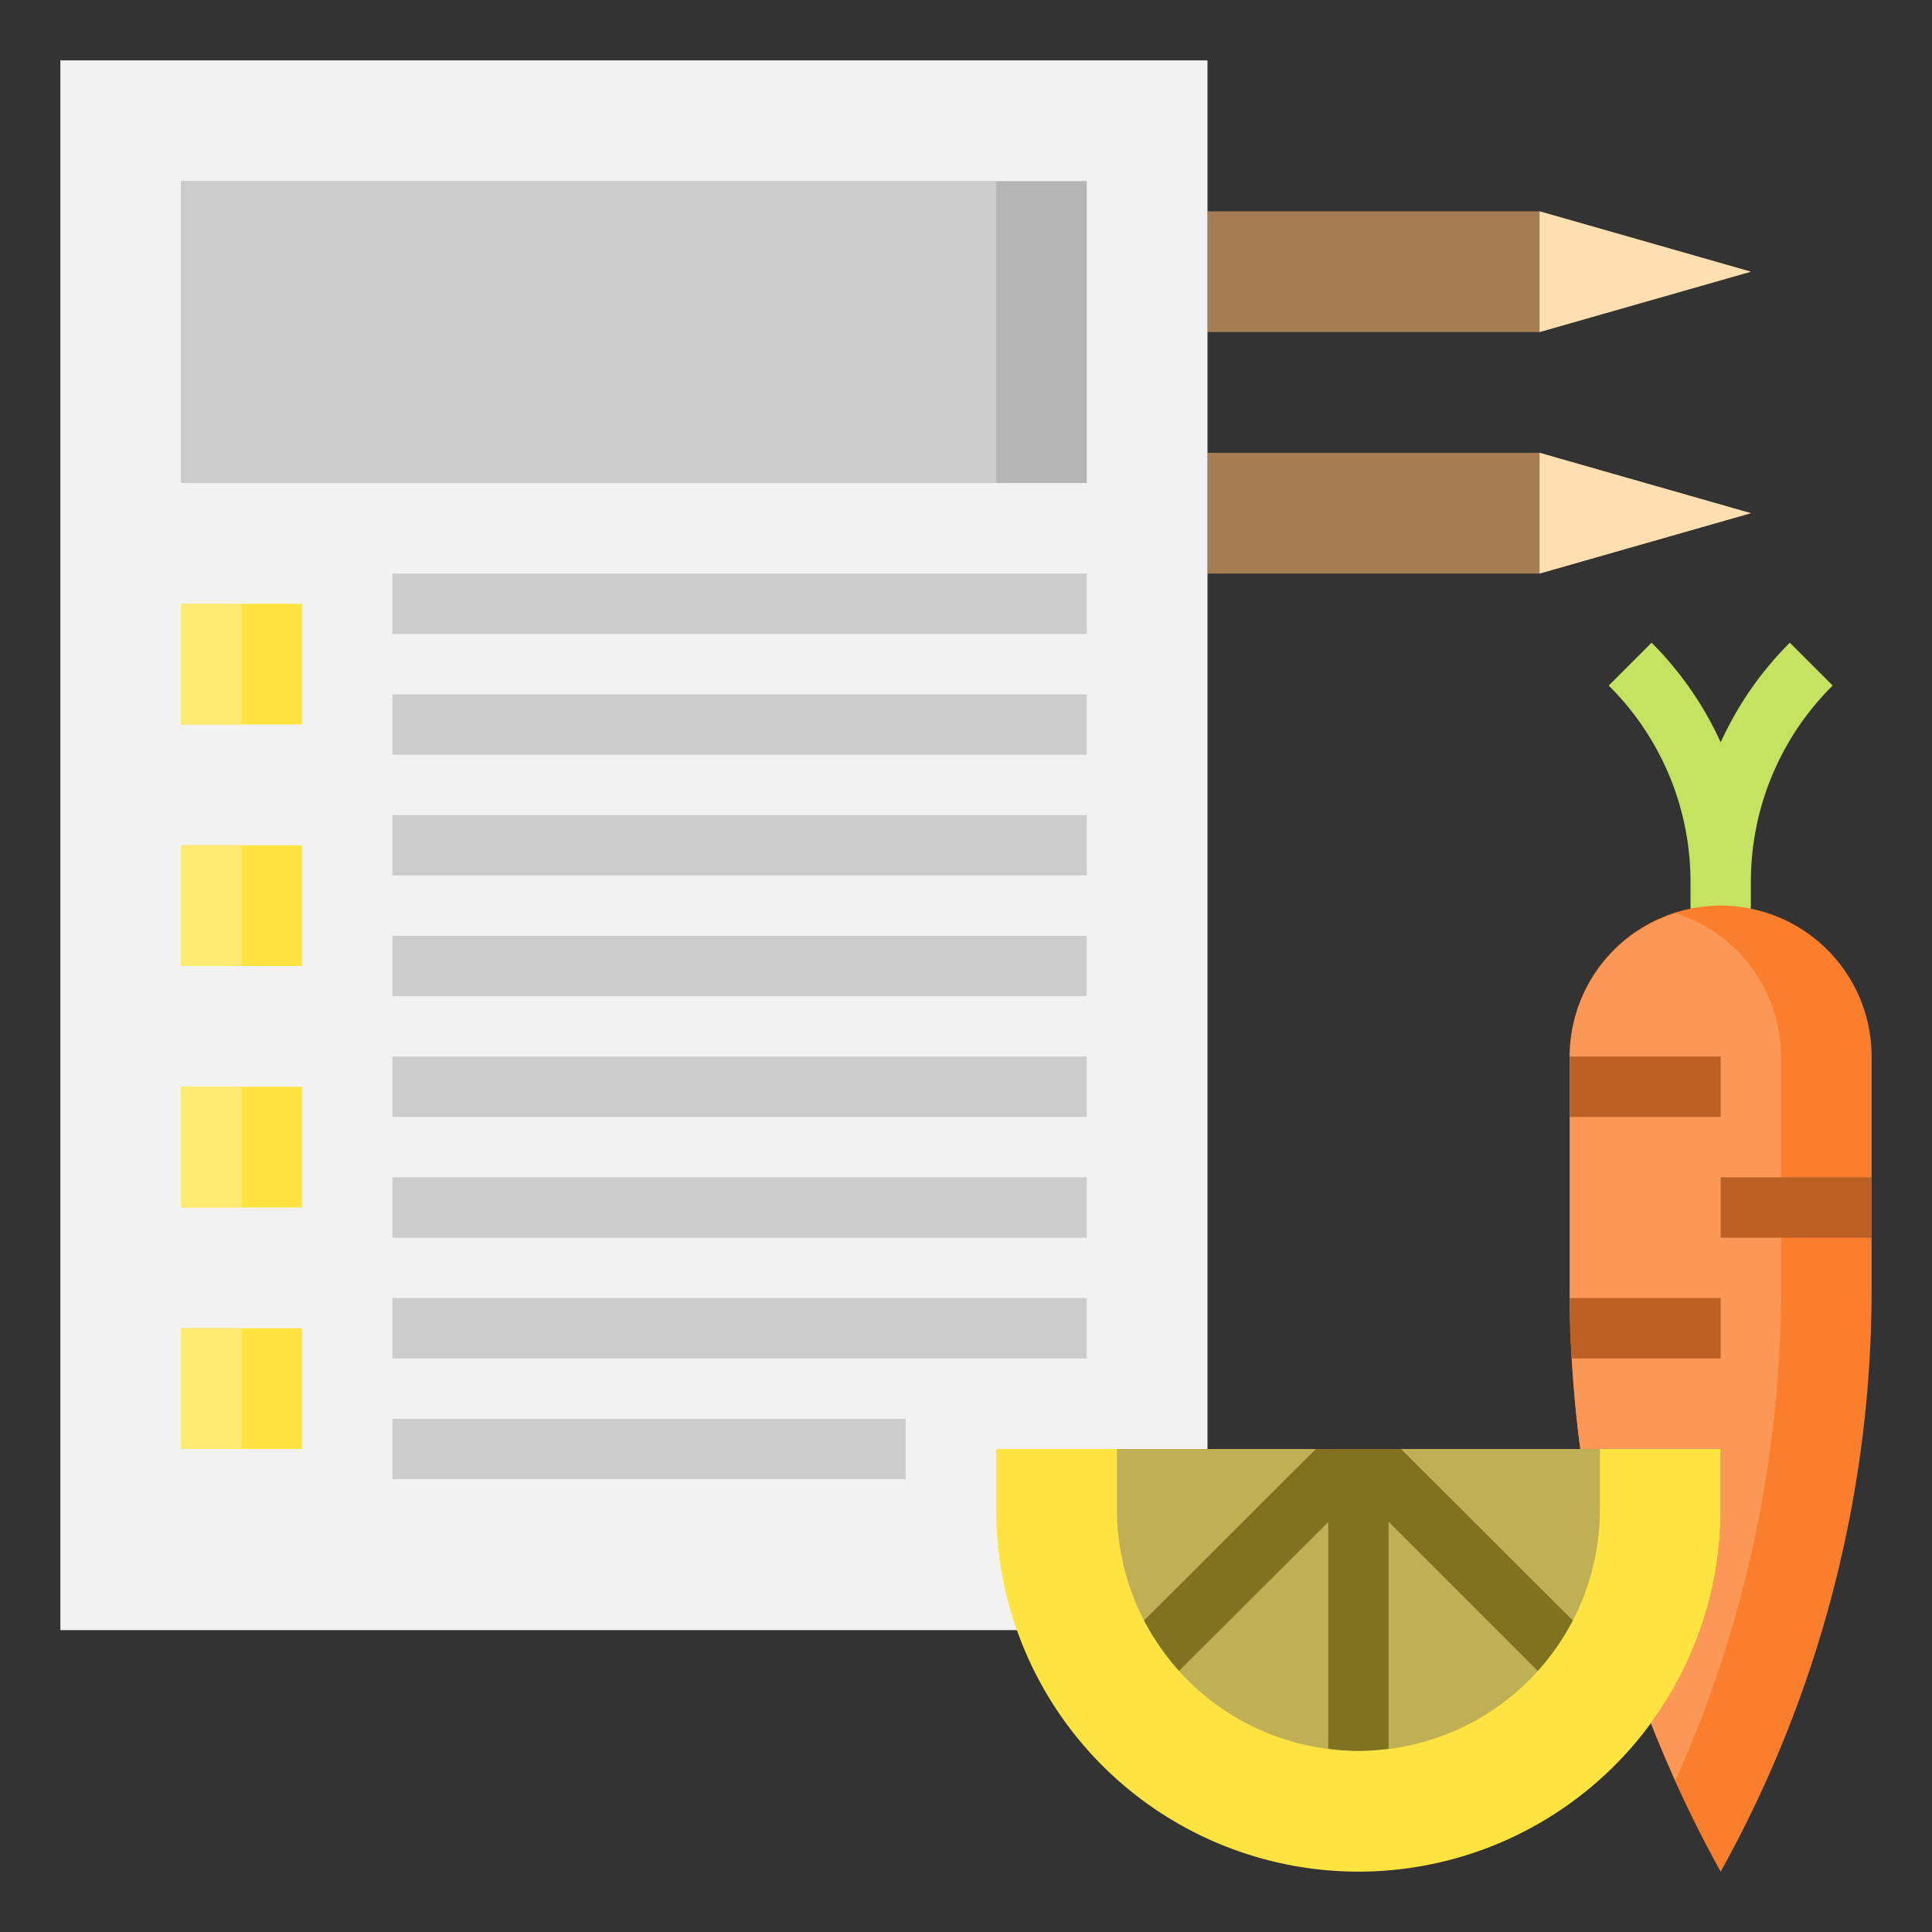 <?xml version="1.0" ?><svg viewBox="0 0 64 64" xmlns="http://www.w3.org/2000/svg"><rect x="0" y="0" width="64" height="64" fill="#333333" stroke="none"/><defs><style>.cls-1{fill:#c5e260;}.cls-2{fill:#a67c52;}.cls-3{fill:#fddfb1;}.cls-4{fill:#fb7e2d;}.cls-5{fill:#fc9857;}.cls-6{fill:#f2f2f2;}.cls-7{fill:#ffe441;}.cls-8{fill:#bfb055;}.cls-9{fill:#ffeb71;}.cls-10{fill:#b5b5b5;}.cls-11{fill:#ccc;}.cls-12{fill:#807221;}.cls-13{fill:#bc5f22;}</style></defs><title/><g data-name="Layer 27" id="Layer_27"><path class="cls-1" d="M57,31a1,1,0,0,1-1-1v-.76a9.14,9.14,0,0,0-2.71-6.53l1.42-1.42A11.25,11.25,0,0,1,57,24.59a11.25,11.25,0,0,1,2.29-3.3l1.42,1.42A9.14,9.14,0,0,0,58,29.24V30A1,1,0,0,1,57,31Z"/><polyline class="cls-2" points="40 15 51 15 58 17 51 19 40 19"/><polygon class="cls-3" points="51 15 58 17 51 19 51 15"/><polyline class="cls-2" points="40 7 51 7 58 9 51 11 40 11"/><polygon class="cls-3" points="51 7 58 9 51 11 51 7"/><path class="cls-4" d="M52.35,48H57v2a12,12,0,0,1-2.31,7.08h0A39.46,39.46,0,0,0,57,62h0a39.71,39.71,0,0,0,5-19.3V35a5,5,0,0,0-5-5h0a5,5,0,0,0-5,5v7.7a40.67,40.67,0,0,0,.35,5.3Z"/><path class="cls-5" d="M59,35a5,5,0,0,0-3.5-4.75A5,5,0,0,0,52,35v7.7a40.67,40.67,0,0,0,.35,5.3H57v2a12,12,0,0,1-2.31,7.08h0c.25.64.53,1.27.81,1.9A39.76,39.76,0,0,0,59,42.7Z"/><polyline class="cls-6" points="40 54 40 2 2 2 2 54 34 54"/><path class="cls-7" d="M33,48H57a0,0,0,0,1,0,0v2A12,12,0,0,1,45,62h0A12,12,0,0,1,33,50V48A0,0,0,0,1,33,48Z"/><path class="cls-8" d="M37,48v2a8,8,0,0,0,8,8h0a8,8,0,0,0,8-8V48"/><rect class="cls-7" height="4" width="4" x="6" y="20"/><rect class="cls-9" height="4" width="2" x="6" y="20"/><rect class="cls-7" height="4" width="4" x="6" y="28"/><rect class="cls-9" height="4" width="2" x="6" y="28"/><rect class="cls-7" height="4" width="4" x="6" y="36"/><rect class="cls-9" height="4" width="2" x="6" y="36"/><rect class="cls-7" height="4" width="4" x="6" y="44"/><rect class="cls-9" height="4" width="2" x="6" y="44"/><rect class="cls-10" height="10" width="30" x="6" y="6"/><rect class="cls-11" height="10" width="27" x="6" y="6"/><rect class="cls-11" height="2" width="23" x="13" y="19"/><rect class="cls-11" height="2" width="23" x="13" y="23"/><rect class="cls-11" height="2" width="23" x="13" y="27"/><rect class="cls-11" height="2" width="23" x="13" y="31"/><rect class="cls-11" height="2" width="23" x="13" y="35"/><rect class="cls-11" height="2" width="23" x="13" y="39"/><rect class="cls-11" height="2" width="23" x="13" y="43"/><rect class="cls-11" height="2" width="17" x="13" y="47"/><path class="cls-12" d="M37.9,53.68a8.16,8.16,0,0,0,1.16,1.67l6.65-6.64L45,48H43.59Z"/><path class="cls-12" d="M45,58a8.26,8.26,0,0,0,1-.07V50.41l4.94,4.94a8.16,8.16,0,0,0,1.16-1.67L46.41,48H44v9.93A8.26,8.26,0,0,0,45,58Z"/><rect class="cls-13" height="2" width="5" x="52" y="35"/><rect class="cls-13" height="2" width="5" x="57" y="39"/><path class="cls-13" d="M52,43c0,.67,0,1.33.07,2H57V43Z"/></g></svg>